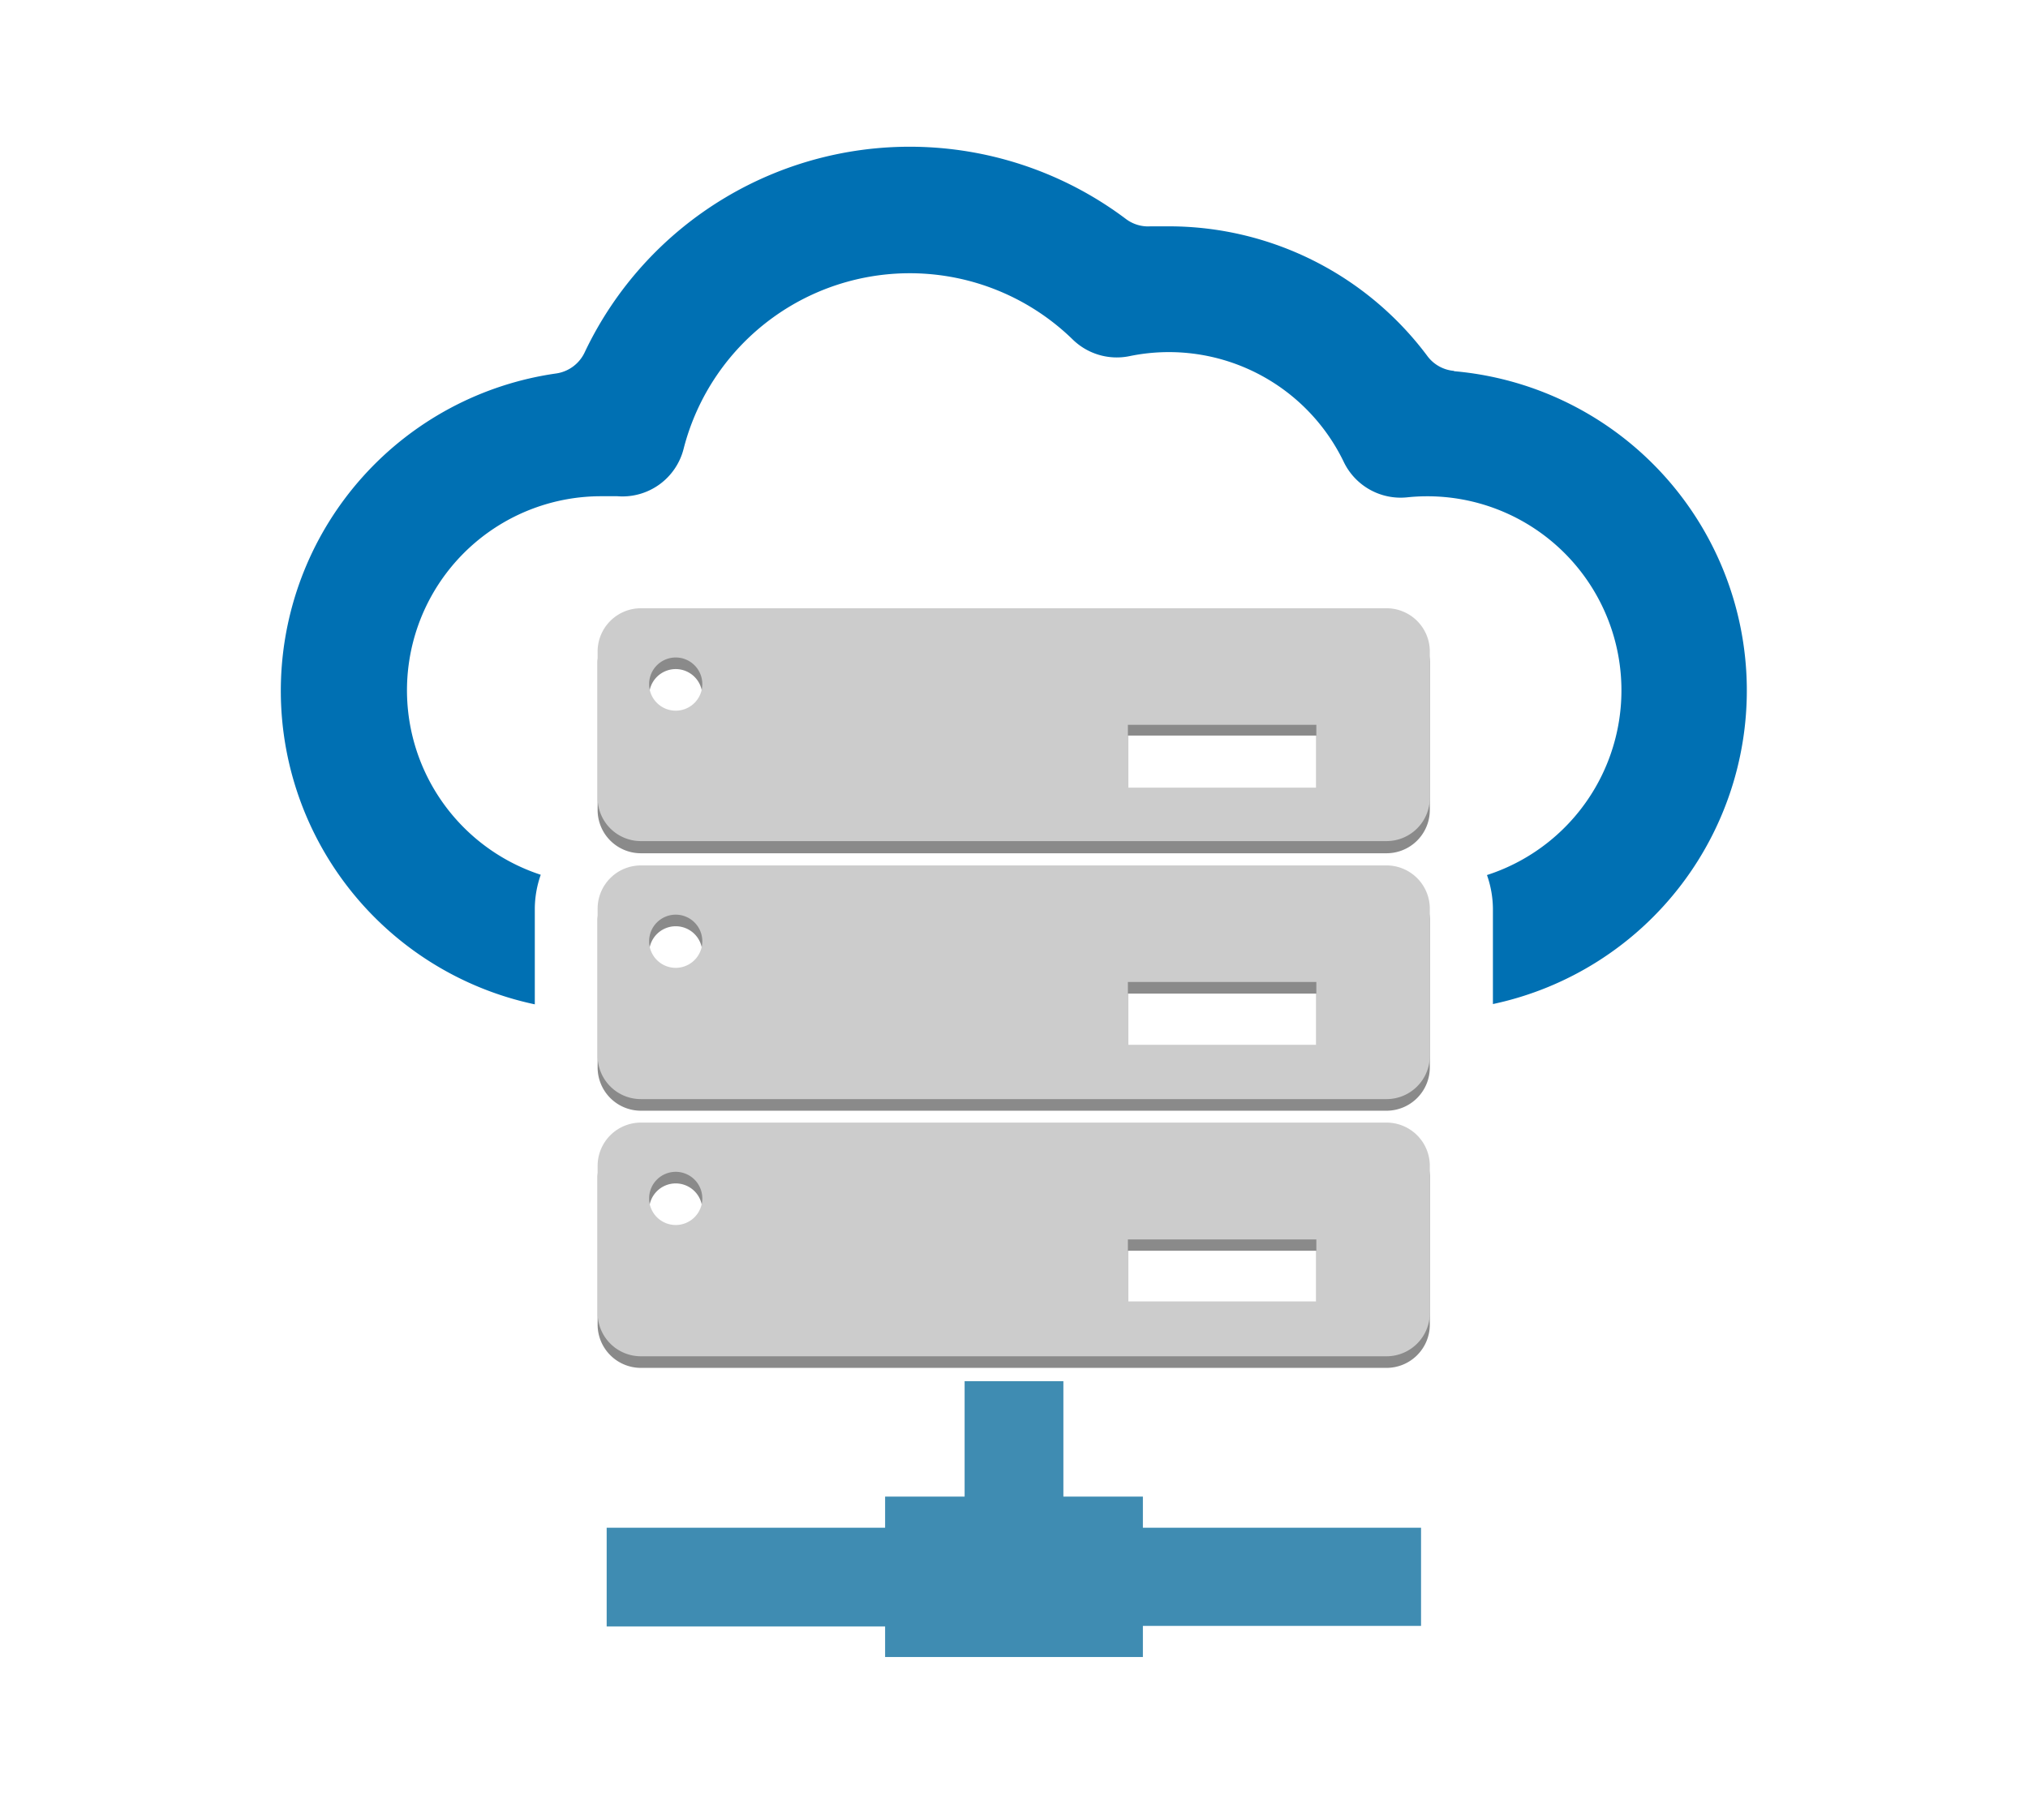 <svg id="Camada_1" data-name="Camada 1" xmlns="http://www.w3.org/2000/svg" viewBox="0 0 71.67 64.33"><defs><style>.cls-1{fill:#3f8cb2;}.cls-2{fill:#0070b3;}.cls-3{fill:none;}.cls-4{fill:#161616;opacity:0.5;}.cls-5{fill:#ccc;}</style></defs><title>ícones</title><path class="cls-1" d="M40.39,52.9H37.58V48.82H34.09V52.9H31.28V54H21.44v3.49h9.84v1.08h9.11V57.47h9.83V54H40.39V52.9Zm0,0"/><path class="cls-2" d="M51.39,13.11a1.31,1.31,0,0,1-.95-0.53A11.4,11.4,0,0,0,41.34,8L40.66,8a1.3,1.3,0,0,1-.87-0.26,12.71,12.71,0,0,0-19.13,4.72,1.32,1.32,0,0,1-1,.74,11.33,11.33,0,0,0-.76,22.3V32.12a3.67,3.67,0,0,1,.21-1.2,6.86,6.86,0,0,1,2.14-13.38l0.57,0a2.23,2.23,0,0,0,2.34-1.68A8.25,8.25,0,0,1,37.91,12a2.23,2.23,0,0,0,2,.59,6.86,6.86,0,0,1,7.58,3.74,2.23,2.23,0,0,0,2.23,1.25,6.86,6.86,0,0,1,2.83,13.35,3.67,3.67,0,0,1,.21,1.19v3.37a11.33,11.33,0,0,0-1.38-22.37h0Zm0,0"/><rect class="cls-3" x="9.92" y="5.17" width="51.83" height="53.99"/><path class="cls-4" d="M49,21.9H22.65a1.53,1.53,0,0,0-1.53,1.53v5.2a1.53,1.53,0,0,0,1.53,1.53H49a1.53,1.53,0,0,0,1.53-1.53v-5.2A1.53,1.53,0,0,0,49,21.9h0ZM23.88,25.53a0.94,0.94,0,1,1,.94-0.94,0.94,0.94,0,0,1-.94.94h0Zm22.65,2.72H39.86V26h6.66v2.21Zm0,0"/><path class="cls-4" d="M49,31H22.65a1.53,1.53,0,0,0-1.53,1.53v5.2a1.53,1.53,0,0,0,1.53,1.53H49a1.53,1.53,0,0,0,1.53-1.53v-5.2A1.53,1.53,0,0,0,49,31h0ZM23.88,34.62a0.94,0.94,0,1,1,.94-0.94,0.94,0.94,0,0,1-.94.94h0Zm22.65,2.72H39.86V35.12h6.66v2.21Zm0,0"/><path class="cls-4" d="M49,40.09H22.65a1.53,1.53,0,0,0-1.53,1.53v5.2a1.53,1.53,0,0,0,1.53,1.53H49a1.53,1.53,0,0,0,1.53-1.53v-5.2A1.53,1.53,0,0,0,49,40.09h0ZM23.88,43.71a0.94,0.94,0,1,1,.94-0.94,0.94,0.94,0,0,1-.94.94h0Zm22.65,2.72H39.86V44.21h6.66v2.21Zm0,0"/><path class="cls-5" d="M49,21.5H22.65A1.53,1.53,0,0,0,21.12,23v5.2a1.53,1.53,0,0,0,1.53,1.53H49a1.53,1.53,0,0,0,1.53-1.53V23A1.53,1.53,0,0,0,49,21.5h0ZM23.88,25.12a0.94,0.94,0,1,1,.94-0.94,0.94,0.94,0,0,1-.94.94h0Zm22.65,2.72H39.86V25.62h6.66v2.21Zm0,0"/><path class="cls-5" d="M49,30.59H22.65a1.53,1.53,0,0,0-1.53,1.53v5.2a1.53,1.53,0,0,0,1.53,1.53H49a1.53,1.53,0,0,0,1.53-1.53v-5.2A1.53,1.53,0,0,0,49,30.59h0ZM23.88,34.21a0.94,0.94,0,1,1,.94-0.94,0.94,0.94,0,0,1-.94.94h0Zm22.65,2.72H39.86V34.71h6.66v2.21Zm0,0"/><path class="cls-5" d="M49,39.68H22.65a1.53,1.53,0,0,0-1.53,1.53v5.2a1.53,1.53,0,0,0,1.53,1.53H49a1.53,1.53,0,0,0,1.53-1.53v-5.2A1.53,1.53,0,0,0,49,39.68h0ZM23.88,43.3a0.94,0.94,0,1,1,.94-0.94,0.94,0.94,0,0,1-.94.94h0ZM46.52,46H39.86V43.81h6.66V46Zm0,0"/></svg>